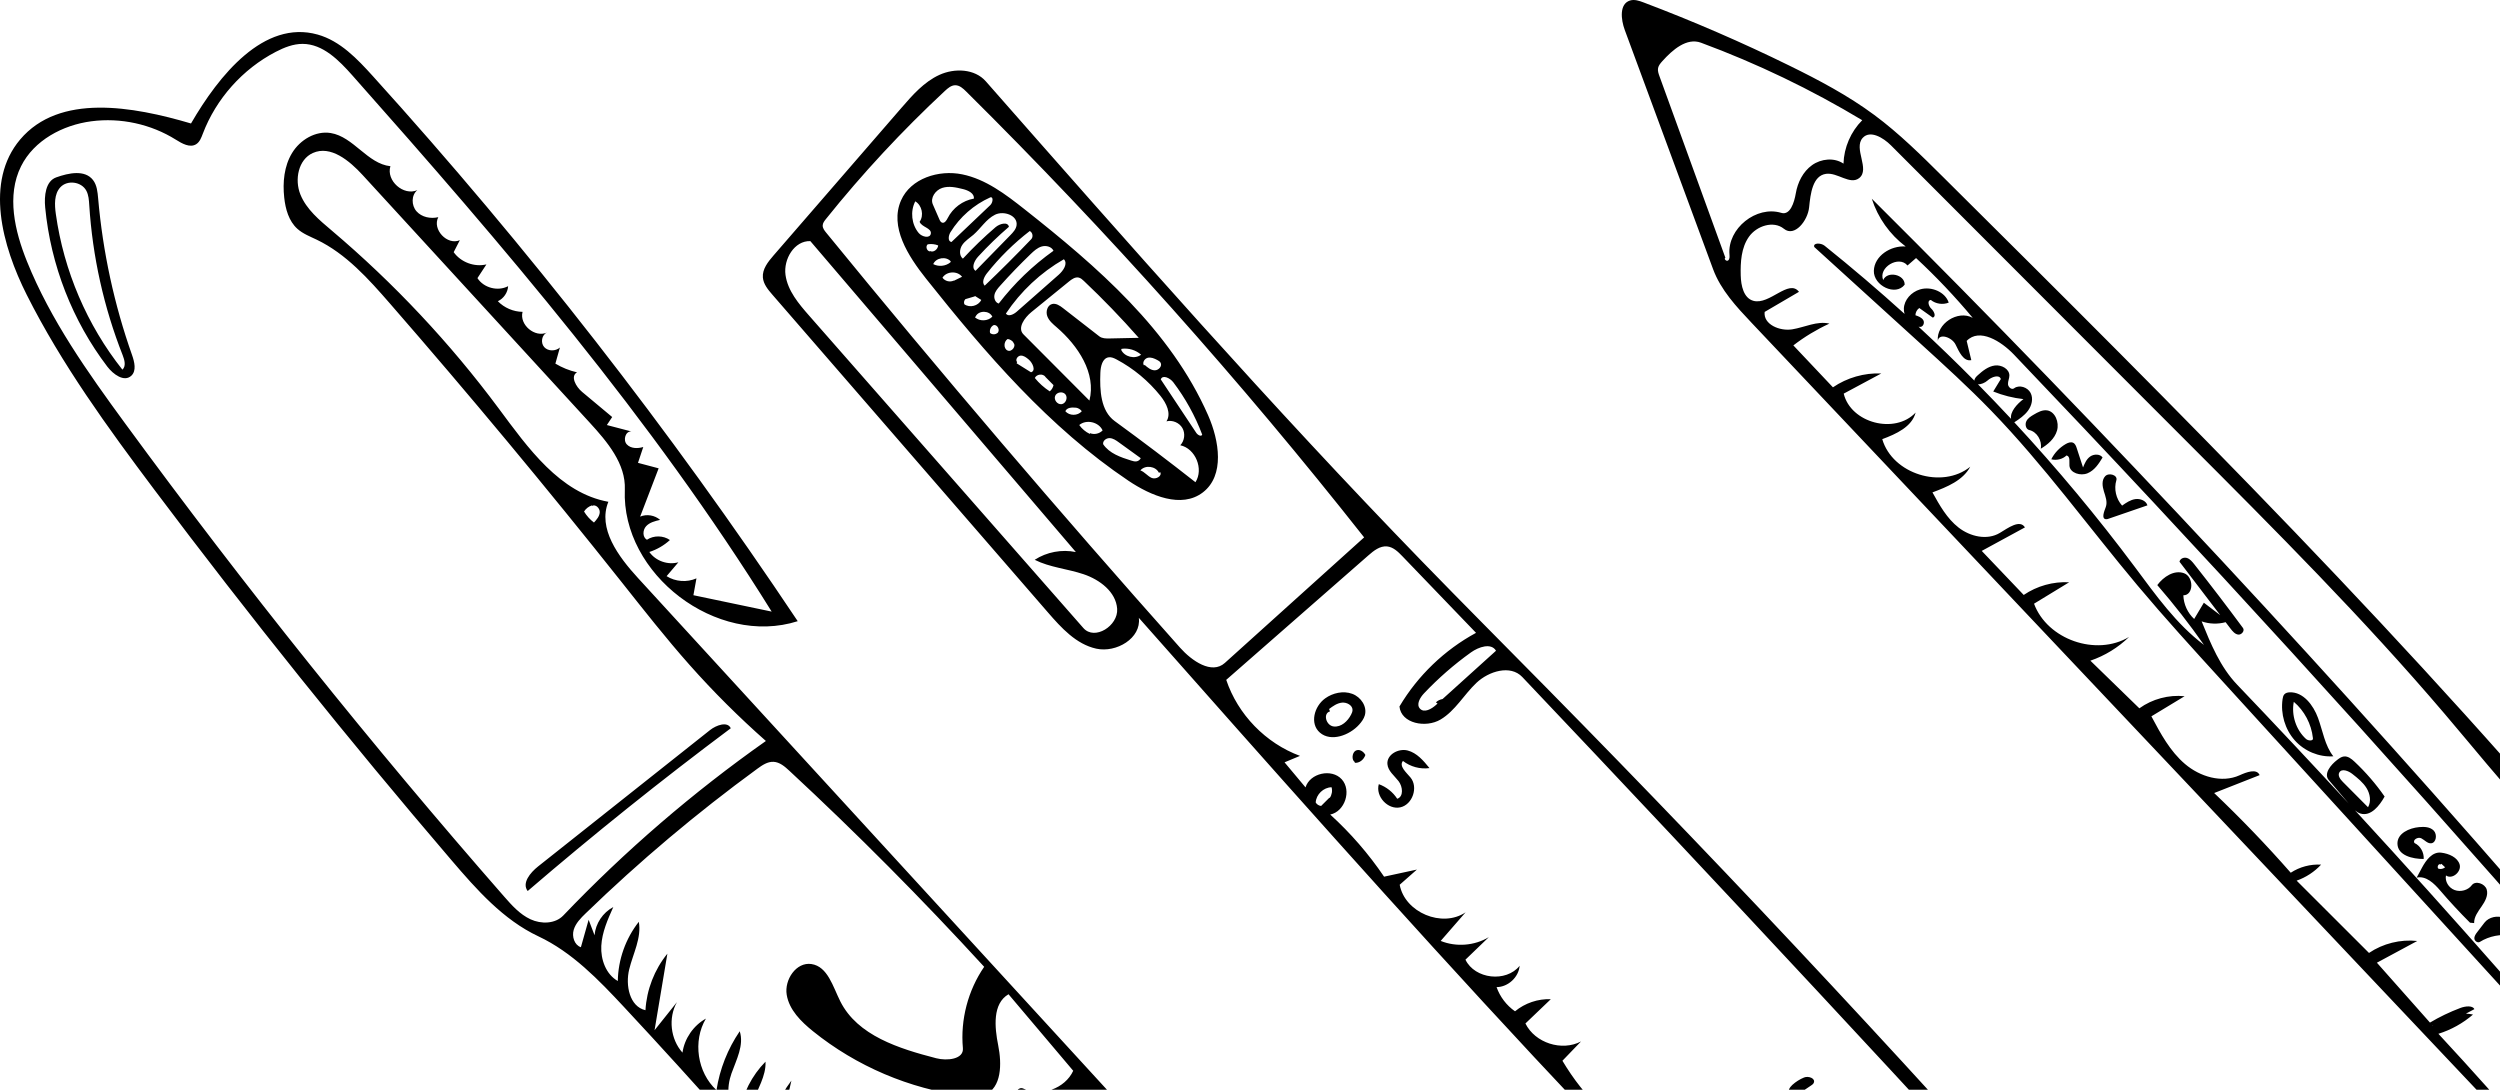 <svg xmlns="http://www.w3.org/2000/svg" width="390" height="170" viewBox="0 0 390 170">
  <path d="M296.259,112.754 C296.166,112.702 296.079,112.642 296,112.575 C296.262,112.3 296.637,112.123 297.044,112.045 C299.822,109.535 302.6,107.026 305.378,104.516 C304.628,103.243 302.671,103.916 301.469,104.776 C298.83,106.665 296.373,108.808 294.144,111.165 C293.515,111.83 292.894,112.9 293.526,113.562 C294.181,114.248 295.31,113.612 296.013,112.977 C296.095,112.902 296.177,112.828 296.259,112.754 Z M451.075,162.523 C452.553,161.64 454.15,160.872 455.832,160.237 C456.577,159.956 457.747,159.823 458,160.429 C457.57,160.67 457.132,160.902 456.687,161.127 C457.057,161.144 457.426,161.191 457.789,161.27 C456.221,162.626 454.37,163.655 452.389,164.272 C457.685,169.987 462.875,175.8 467.956,181.705 C467.65,182.316 466.723,181.865 466.253,181.368 C425.925,138.706 385.598,96.044 345.27,53.381 C342.885,50.859 340.441,48.242 339.24,44.989 C334.648,32.554 330.057,20.12 325.466,7.685 C324.859,6.043 324.596,3.622 326.267,3.085 C326.962,2.862 327.711,3.12 328.393,3.378 C336.131,6.305 343.729,9.598 351.154,13.242 C355.745,15.496 360.292,17.897 364.399,20.941 C368.285,23.821 371.73,27.242 375.16,30.649 C411.985,67.231 448.875,103.884 482,143.827 C470.741,135.925 462.256,124.804 453.347,114.337 C440.71,99.489 426.911,85.672 413.13,71.873 C397.751,56.476 382.373,41.078 366.994,25.68 C365.784,24.469 363.732,23.245 362.581,24.511 C361.089,26.152 363.777,29.407 362.034,30.78 C360.617,31.895 358.658,29.876 356.869,30.118 C354.763,30.402 354.436,33.228 354.223,35.337 C354.011,37.445 351.94,40.037 350.296,38.694 C348.673,37.369 346.037,38.226 344.832,39.939 C343.628,41.651 343.5,43.88 343.553,45.971 C343.594,47.554 343.997,49.505 345.529,49.928 C348.047,50.624 351.054,46.454 352.641,48.524 C350.856,49.57 349.071,50.615 347.285,51.661 C347.055,53.615 349.645,54.695 351.593,54.376 C353.542,54.057 355.467,53.032 357.389,53.483 C355.393,54.399 353.501,55.542 351.764,56.882 C353.822,59.062 355.881,61.242 357.939,63.422 C360.136,61.919 362.826,61.148 365.488,61.257 C363.532,62.307 361.575,63.356 359.619,64.406 C360.727,68.99 367.604,70.801 370.838,67.361 C370.254,69.593 367.801,70.701 365.632,71.508 C367.209,76.936 374.951,79.364 379.361,75.812 C378.215,77.953 375.743,78.964 373.463,79.813 C374.573,81.821 375.729,83.886 377.539,85.3 C379.349,86.715 382,87.321 383.969,86.137 C385.265,85.358 387.103,83.986 387.892,85.273 C385.645,86.496 383.398,87.719 381.151,88.942 C383.334,91.233 385.517,93.523 387.7,95.814 C389.763,94.408 392.296,93.701 394.791,93.834 C392.964,94.949 391.136,96.063 389.309,97.178 C391.377,102.773 399.019,105.443 404.138,102.359 C402.434,104.021 400.354,105.298 398.098,106.066 C400.645,108.543 403.192,111.021 405.74,113.498 C407.757,112.041 410.32,111.356 412.798,111.61 C411.071,112.656 409.344,113.701 407.617,114.747 C409.049,117.441 410.534,120.203 412.86,122.183 C415.186,124.162 418.582,125.203 421.368,123.946 C422.441,123.461 424.039,122.839 424.504,123.919 C422.139,124.85 419.774,125.781 417.409,126.712 C421.576,130.675 425.564,134.826 429.356,139.147 C430.744,138.235 432.431,137.785 434.09,137.883 C433.047,139.009 431.724,139.875 430.274,140.382 C434.037,144.141 437.8,147.9 441.563,151.659 C443.748,150.182 446.467,149.508 449.091,149.793 C446.992,150.923 444.894,152.053 442.795,153.183 C445.555,156.296 448.315,159.41 451.075,162.523 Z M451.469,162.967 C451.486,162.987 451.504,163.007 451.522,163.027 C451.537,163.012 451.552,162.998 451.567,162.984 C451.534,162.979 451.501,162.974 451.469,162.967 Z M469.797,157.072 C470.431,156.509 471.189,156.122 472,156 C471.279,158.124 469.827,159.939 468,161 C468.002,160.661 468.039,160.325 468.107,159.997 C467.863,159.971 467.643,159.803 467.446,159.641 C466.849,159.147 466.248,158.613 465.798,157.982 C465.792,157.983 465.786,157.985 465.78,157.986 C465.362,158.085 464.85,157.632 465.047,157.232 C465.117,157.091 465.168,156.942 465.2,156.788 C465.092,156.41 465.063,155.999 465.112,155.603 C464.986,155.255 464.773,154.944 464.486,154.724 C463.821,154.216 462.833,154.257 462.193,154.79 C464.244,157.126 466.288,159.469 468.323,161.818 C468.88,162.46 469.366,163.598 468.616,164 C451.95,145.726 435.284,127.452 418.619,109.178 C414.162,104.291 409.704,99.403 405.455,94.337 C397.824,85.24 390.86,75.565 382.593,67.037 C379.033,63.364 375.244,59.918 371.459,56.476 C365.983,51.497 360.508,46.517 355.033,41.538 C354.778,40.851 356.058,40.868 356.63,41.327 C360.896,44.75 365.059,48.299 369.113,51.969 C369.03,51.696 368.99,51.412 369.002,51.128 C369.057,49.77 370.162,48.55 371.536,48.145 C373.294,47.626 375.462,48.545 376,50.207 C375.091,50.577 373.966,50.412 373.219,49.799 C372.609,49.824 372.84,50.745 373.276,51.147 C373.712,51.549 374.092,52.381 373.507,52.546 C372.807,52.047 372.107,51.548 371.407,51.05 C371.038,51.313 370.81,51.742 370.808,52.178 C371.284,52.342 371.8,52.537 372.04,52.957 C372.28,53.377 371.991,54.052 371.488,53.997 C371.424,53.99 371.361,53.98 371.298,53.969 C374.26,56.708 377.162,59.513 380,62.379 C380.004,62.058 380.275,61.771 380.529,61.541 C381.294,60.849 382.153,60.155 383.196,60.018 C384.239,59.88 385.461,60.562 385.464,61.57 C385.465,62.03 385.222,62.47 385.246,62.93 C385.27,63.39 385.821,63.865 386.196,63.577 C386.999,62.964 388.322,63.414 388.774,64.297 C389.226,65.179 388.955,66.276 388.36,67.078 C387.808,67.822 387.021,68.365 386.231,68.88 C392.899,76.068 399.183,83.609 405.044,91.464 C408.292,95.817 411.48,100.338 415.824,103.609 C413.56,100.374 411.126,97.256 408.536,94.273 C409.512,92.965 411.178,91.861 412.713,92.424 C414.248,92.987 414.239,95.871 412.603,95.868 C412.645,97.256 413.267,98.617 414.29,99.56 C414.794,98.715 415.297,97.869 415.801,97.024 C416.653,97.67 417.505,98.315 418.356,98.961 L412,90.629 C412.1,90.118 412.717,89.891 413.183,90.05 C413.65,90.209 413.991,90.626 414.307,91.025 C416.891,94.293 419.424,97.606 421.904,100.964 C422.224,101.396 421.683,102.055 421.17,101.996 C420.657,101.938 420.277,101.478 419.951,101.052 L419.196,100.061 C417.974,100.395 416.65,100.352 415.455,99.932 C416.878,103.446 418.359,107.051 420.981,109.796 C426.838,115.926 432.64,122.107 438.388,128.338 C437.355,127.123 436.323,125.909 435.291,124.695 C434.458,123.715 435.577,122.322 436.605,121.541 C436.917,121.304 437.249,121.058 437.64,121.009 C438.272,120.93 438.834,121.38 439.295,121.812 C441.052,123.46 442.632,125.289 444,127.26 C443.197,128.713 441.838,130.407 440.233,129.912 C439.913,129.814 439.635,129.635 439.383,129.418 C447.021,137.715 454.561,146.101 462.002,154.573 C461.959,153.513 462.523,152.523 463.196,151.643 C463.218,151.593 463.242,151.544 463.267,151.497 C463.705,150.694 464.328,149.701 463.848,148.951 C462.131,148.671 460.301,149.031 458.86,149.935 C458.521,150.147 458.036,149.804 458.003,149.428 C457.97,149.051 458.217,148.707 458.454,148.399 C458.829,147.91 459.203,147.422 459.578,146.933 C460.248,146.059 461.647,145.742 462.682,146.228 C463.452,146.59 463.949,147.365 463.996,148.154 C464.112,148.061 464.255,148 464.399,148 C464.831,147.999 465.194,148.318 465.514,148.619 C467.568,150.55 469.622,152.481 471.675,154.413 C471.799,154.529 471.928,154.653 471.978,154.818 C472.149,155.382 471.279,155.712 470.787,155.413 C470.295,155.114 470.008,154.533 469.512,154.241 C469.247,154.085 468.937,154.046 468.639,154.099 C468.406,154.464 468.173,154.829 467.94,155.193 C468.421,155.271 468.893,155.398 469.274,155.702 C469.67,156.018 469.909,156.593 469.797,157.072 Z M469.508,157.35 C468.841,156.857 468.174,156.364 467.507,155.872 C467.303,156.191 467.099,156.51 466.895,156.829 C466.96,156.987 467.051,157.133 467.162,157.251 C467.593,157.709 468.209,157.963 468.58,158.475 C468.599,158.501 468.617,158.528 468.633,158.556 C468.87,158.112 469.167,157.704 469.508,157.35 Z M465.841,151.076 C465.814,151.115 465.78,151.15 465.739,151.182 C464.855,151.853 465.107,153.376 465.897,154.054 C466.026,153.95 466.17,153.865 466.329,153.802 C467.047,153.518 467.743,152.834 467.62,152.047 C467.497,151.262 466.605,150.91 465.841,151.076 Z M380.564,62.95 C382.31,64.724 384.032,66.521 385.729,68.34 C385.534,67.269 386.634,66.027 387.657,65.261 C386.038,65.082 384.446,64.682 382.945,64.076 C383.34,63.427 383.734,62.779 384.129,62.131 C383.891,61.356 382.665,61.804 382.056,62.361 C381.674,62.71 381.03,62.987 380.564,62.95 Z M315.737,168.478 C319.03,173.981 324.483,180.335 330.519,178.159 C329.269,179.209 328.019,180.259 326.768,181.31 C328.565,183.237 330.363,185.165 332.16,187.092 C333.927,186.125 335.694,185.157 337.461,184.19 C336.856,186.107 335.334,187.711 333.45,188.417 C335.858,190.83 338.265,193.243 340.673,195.657 C342.292,194.101 344.607,193.298 346.843,193.518 C345.09,194.661 343.337,195.804 341.584,196.948 C343.374,198.606 345.163,200.264 346.952,201.923 C348.453,200.289 350.867,199.553 353.026,200.071 C351.131,200.856 349.492,202.245 348.408,203.984 C356.243,212.251 364.656,219.971 373.565,227.07 C373.508,224.979 375.535,223.079 377.62,223.269 C376.484,224.576 375.348,225.884 374.212,227.191 C376.133,228.329 377.061,230.899 376.31,233 C331.099,191.453 290.333,145.371 249.658,99.383 C250.066,102.56 246.142,104.883 243.011,104.19 C239.88,103.497 237.559,100.94 235.46,98.518 C221.136,82.001 206.812,65.484 192.488,48.966 C191.807,48.181 191.092,47.32 191.008,46.284 C190.903,44.985 191.81,43.846 192.665,42.86 C199.33,35.168 205.996,27.475 212.662,19.782 C214.373,17.808 216.159,15.775 218.535,14.686 C220.911,13.596 224.056,13.719 225.781,15.681 C248.038,41.003 270.307,66.336 293.79,90.528 C300.192,97.123 306.682,103.631 313.133,110.177 C343.376,140.867 372.757,172.403 401.232,204.736 C401.941,205.542 402.449,207.128 401.407,207.389 C371.071,174.176 340.424,141.247 309.471,108.607 C307.63,106.667 304.26,107.693 302.316,109.531 C300.373,111.369 299.029,113.875 296.73,115.244 C294.432,116.614 290.577,115.872 290.316,113.211 C293.167,108.403 297.342,104.387 302.261,101.724 C298.431,97.74 294.601,93.756 290.77,89.772 C290.1,89.074 289.344,88.334 288.381,88.241 C287.272,88.134 286.297,88.914 285.46,89.648 C278.071,96.118 270.682,102.588 263.292,109.059 C265.099,114.458 269.453,118.945 274.798,120.917 C273.995,121.252 273.192,121.588 272.389,121.924 C273.48,123.227 274.57,124.53 275.661,125.833 C276.348,123.599 279.74,122.842 281.312,124.572 C282.885,126.302 281.805,129.602 279.513,130.07 C282.686,132.952 285.513,136.213 287.916,139.761 C289.624,139.391 291.332,139.021 293.04,138.651 C292.144,139.441 291.248,140.231 290.352,141.021 C291.148,145.347 296.987,147.791 300.632,145.322 C299.337,146.81 298.043,148.297 296.748,149.784 C299.162,150.764 302.033,150.537 304.261,149.189 C303.044,150.363 301.826,151.537 300.609,152.71 C302.084,155.745 306.945,156.296 309.063,153.668 C308.913,155.453 307.258,156.981 305.465,156.99 C305.998,158.507 307.021,159.848 308.343,160.763 C309.893,159.483 311.921,158.796 313.929,158.871 C312.608,160.135 311.287,161.399 309.965,162.662 C311.464,165.699 315.646,167.05 318.64,165.464 C317.672,166.469 316.705,167.474 315.737,168.478 Z M256.09,104.039 C257.919,106.094 261.03,108.262 263.073,106.42 C270.317,99.89 277.561,93.361 284.805,86.831 C265.553,62.409 244.806,39.164 222.718,17.269 C222.241,16.797 221.689,16.293 221.017,16.298 C220.39,16.303 219.867,16.754 219.408,17.181 C212.738,23.387 206.523,30.08 200.828,37.189 C200.595,37.479 200.353,37.798 200.34,38.169 C200.325,38.589 200.605,38.955 200.87,39.28 C218.81,61.258 237.222,82.851 256.09,104.039 Z M239.837,89.123 C226.03,72.953 212.222,56.783 198.414,40.613 C195.924,40.522 194.196,43.432 194.54,45.898 C194.883,48.364 196.598,50.387 198.241,52.259 C212.497,68.498 226.752,84.736 241.007,100.974 C242.76,102.972 246.461,100.627 246.277,97.977 C246.092,95.327 243.567,93.433 241.048,92.581 C238.529,91.729 235.786,91.526 233.412,90.33 C235.285,89.109 237.649,88.665 239.837,89.123 Z M279.444,127.473 C279.776,126.997 279.881,126.37 279.725,125.811 C278.466,125.832 277.321,126.931 277.249,128.186 C277.421,128.489 277.748,128.698 278.096,128.728 C278.525,128.3 278.954,127.872 279.383,127.444 L279.444,127.473 Z M349.881,36.207 C351.267,36.628 351.9,34.59 352.144,33.165 C352.436,31.453 353.266,29.773 354.683,28.761 C356.1,27.75 358.148,27.545 359.585,28.528 C359.66,26.012 360.728,23.538 362.509,21.753 C354.525,16.951 346.089,12.897 337.349,9.661 C335.122,8.837 332.906,10.778 331.323,12.543 C331.039,12.86 330.743,13.199 330.66,13.616 C330.576,14.04 330.726,14.472 330.873,14.879 C334.303,24.324 337.732,33.769 341.161,43.213 C340.86,43.356 341.316,43.831 341.583,43.631 C341.849,43.431 341.822,43.035 341.795,42.704 C341.461,38.653 345.981,35.021 349.881,36.207 Z M252.577,246.483 C250.93,249.837 252.439,254.375 255.768,256.082 C255.284,253.858 256.425,251.381 258.432,250.299 C256.218,254.421 257.381,260.047 261.048,262.958 C260.803,258.796 262.022,254.562 264.444,251.164 C262.109,256.794 262.685,263.539 265.941,268.693 C266.943,265.946 267.945,263.198 268.946,260.451 C267.229,265.436 268.824,271.387 272.807,274.851 C272.613,270.836 274.806,266.796 278.282,264.766 C274.312,270.404 275.604,279.06 281.05,283.299 C289.882,290.174 297.524,298.568 303.537,308 C254.785,262.619 214.776,208.814 169.359,160.109 C165.393,155.856 161.255,151.546 155.989,149.068 C150.503,146.488 146.362,141.787 142.424,137.184 C126.361,118.409 110.896,99.125 96.06,79.37 C88.782,69.678 81.621,59.817 76.173,48.994 C72.312,41.325 69.602,31.322 75.146,24.761 C81.255,17.533 92.711,19.579 101.797,22.263 C106.155,14.74 113.167,6.041 121.551,8.391 C125.075,9.379 127.739,12.192 130.192,14.904 C154.32,41.57 176.484,70.005 196.445,99.905 C183.819,103.93 168.922,92.592 169.473,79.377 C169.641,75.351 166.739,71.925 164.013,68.952 C152.199,56.071 140.386,43.19 128.572,30.308 C126.52,28.071 123.578,25.622 120.806,26.865 C118.524,27.888 117.924,31.04 118.866,33.353 C119.808,35.666 121.826,37.336 123.734,38.95 C133.445,47.169 142.207,56.503 149.79,66.709 C154.374,72.878 159.333,79.908 166.905,81.28 C165.208,85.439 168.47,89.835 171.507,93.15 C224.672,151.16 277.836,209.171 331,267.181 C314.655,258.375 307.525,236.45 289.913,230.56 C290.212,229.342 290.512,228.123 290.812,226.905 C275.01,209.775 259.209,192.645 243.407,175.516 C246.771,182.621 241.527,192.266 233.724,193.326 C238.007,192.389 242.408,191.447 246.741,192.117 C251.073,192.788 255.384,195.444 256.71,199.613 C252.526,199.762 247.739,201.569 246.661,205.606 C245.582,209.642 251.817,213.795 254.045,210.258 C256.099,206.997 260.664,205.592 264.202,207.131 C267.74,208.67 269.815,212.964 268.819,216.685 C266.03,215.803 263.691,213.605 262.643,210.88 C257.563,211.589 255.724,219.632 259.993,222.47 C264.546,220.637 269.303,219.308 274.147,218.515 C275.81,218.243 277.934,218.256 278.677,219.764 C279.182,220.789 278.753,222.015 278.241,223.036 C276.034,227.435 272.263,231.032 267.76,233.034 C274.345,235.028 281.783,234.005 287.582,230.307 C288.813,231.825 287.369,234.151 285.599,234.983 C283.829,235.816 281.729,235.925 280.132,237.053 C277.05,239.23 277.491,244.257 280.028,247.049 C282.564,249.84 286.407,250.97 290.046,251.977 C291.618,248.793 293.564,245.598 296.625,243.789 C299.685,241.98 304.121,242.053 306.354,244.816 C308.586,247.579 306.739,252.79 303.183,252.695 C297.531,252.544 293.368,260.017 296.48,264.727 C294.206,260.041 290.595,256.011 286.181,253.234 C283.031,251.252 279.403,249.827 276.993,246.993 C274.582,244.16 274.118,239.16 277.262,237.167 C273.147,240.343 268.065,235.057 263.666,232.286 C258.345,228.934 250.818,229.584 246.154,233.799 C243.944,237.408 244.041,242.294 246.394,245.812 C247.39,243.893 248.386,241.973 249.382,240.054 C249.274,243.161 249.165,246.269 249.057,249.376 C250.23,248.412 251.404,247.448 252.577,246.483 Z M167.502,68.057 C167.225,68.474 166.948,68.89 166.67,69.307 C167.947,69.641 169.224,69.975 170.5,70.31 C169.586,70.22 169.156,71.635 169.774,72.314 C170.391,72.992 171.47,72.997 172.35,72.732 C172.075,73.556 171.8,74.381 171.526,75.205 C172.6,75.49 173.674,75.775 174.748,76.06 C173.786,78.571 172.824,81.082 171.862,83.593 C172.884,83.159 174.149,83.367 174.979,84.104 C174.185,84.284 173.34,84.493 172.791,85.093 C172.243,85.692 172.207,86.818 172.926,87.199 C173.981,86.497 175.469,86.515 176.506,87.245 C175.586,88.086 174.483,88.727 173.295,89.109 C174.276,90.507 176.183,91.183 177.828,90.716 C177.215,91.438 176.603,92.159 175.99,92.881 C177.357,93.752 179.166,93.885 180.647,93.224 C180.489,94.1 180.33,94.977 180.172,95.853 C184.242,96.705 188.311,97.557 192.381,98.409 C173.681,68.32 150.497,41.285 126.979,14.775 C124.878,12.407 122.376,9.854 119.207,9.846 C117.741,9.843 116.332,10.407 115.03,11.082 C109.847,13.769 105.71,18.409 103.639,23.859 C103.405,24.476 103.159,25.151 102.597,25.5 C101.623,26.104 100.398,25.394 99.426,24.786 C95.544,22.355 90.802,21.322 86.257,21.919 C81.774,22.507 77.302,24.891 75.287,28.931 C73.005,33.507 74.292,39.028 76.202,43.771 C79.889,52.923 85.668,61.063 91.5,69.028 C110.132,94.47 129.867,119.107 150.633,142.848 C151.839,144.226 153.098,145.64 154.761,146.411 C156.424,147.183 158.612,147.139 159.877,145.814 C169.493,135.746 180.093,126.615 191.479,118.594 C187.273,114.888 183.295,110.924 179.577,106.732 C175.87,102.554 172.425,98.154 168.953,93.78 C157.244,79.032 145.198,64.55 132.83,50.348 C129.489,46.512 125.995,42.596 121.407,40.39 C120.363,39.889 119.251,39.468 118.391,38.694 C117.05,37.488 116.533,35.617 116.339,33.827 C116.081,31.442 116.317,28.917 117.564,26.867 C118.81,24.816 121.226,23.365 123.598,23.754 C127.152,24.338 129.323,28.548 132.904,28.929 C132.202,31.176 134.954,33.618 137.108,32.659 C136.146,33.43 136.16,35.036 136.974,35.961 C137.788,36.887 139.174,37.162 140.375,36.88 C139.382,38.776 141.771,41.328 143.734,40.468 C143.414,41.092 143.094,41.716 142.774,42.339 C143.892,43.909 146.006,44.698 147.881,44.246 C147.414,44.959 146.948,45.673 146.481,46.386 C147.455,47.912 149.665,48.492 151.266,47.643 C151.209,48.635 150.57,49.573 149.665,49.99 C150.663,51.021 152.083,51.632 153.519,51.649 C152.984,53.66 155.449,55.735 157.345,54.87 C156.508,55.217 156.293,56.473 156.898,57.147 C157.502,57.821 158.669,57.814 159.345,57.212 C159.11,58.05 158.875,58.887 158.64,59.725 C159.684,60.353 160.829,60.813 162.017,61.085 C160.93,61.693 161.847,63.335 162.803,64.133 C164.37,65.441 165.936,66.749 167.502,68.057 Z M191.418,168.621 C191.53,170.885 190.123,172.907 189.421,175.063 C188.719,177.218 189.192,180.235 191.398,180.776 C192.027,177.453 193.428,174.278 195.46,171.572 C194.716,174.818 193.973,178.065 193.229,181.311 C192.926,182.634 193.522,184.756 194.747,184.164 C194.551,182.163 195.874,180.114 197.781,179.464 C195.456,182.371 195.758,187.03 198.438,189.615 C198.568,186.31 200.038,183.076 202.444,180.801 C200.886,184.632 200.191,188.809 200.426,192.936 C201.599,190.813 202.772,188.691 203.945,186.568 C204.284,188.585 203.313,190.569 203.029,192.595 C202.746,194.621 203.691,197.219 205.738,197.317 C206.038,194.128 207.557,191.068 209.917,188.898 C210.179,191.187 208.636,193.233 207.725,195.351 C206.815,197.47 206.932,200.584 209.115,201.336 C208.64,199.121 210.302,196.682 212.541,196.308 C209.401,200.106 210.946,206.732 215.444,208.756 C214.65,206.037 216.209,202.842 218.843,201.787 C217.864,203.665 216.868,205.599 216.636,207.703 C216.405,209.808 217.107,212.153 218.895,213.294 C218.416,211.003 219.905,208.47 222.144,207.771 C219.868,210.563 220.015,215.027 222.469,217.664 C223.3,213.465 224.982,209.436 227.383,205.888 C226.544,209.505 225.705,213.122 224.866,216.738 C224.425,218.638 224.858,221.569 226.789,221.264 C226.669,218.494 227.25,214.821 230.002,214.439 C228.111,217.85 228.104,222.227 229.985,225.643 C230.718,223.263 231.779,220.982 233.129,218.887 C234.347,219.55 233.573,221.359 232.997,222.618 C231.431,226.041 232.981,230.557 236.321,232.303 C236.482,229.305 238.024,226.41 240.422,224.598 C239.338,227.334 238.236,230.158 238.269,233.1 C238.301,236.043 239.745,239.171 242.465,240.31 C242.872,237.739 242.901,235.082 243.766,232.627 C245.416,227.947 250.29,224.603 255.26,224.742 C254.504,221.951 253.748,219.16 252.992,216.369 C252.662,215.148 251.877,213.624 250.635,213.879 C248.107,214.398 245.323,213.366 243.748,211.326 C242.173,209.285 241.883,206.336 243.031,204.029 C240.528,203.915 238.155,202.284 237.157,199.991 C236.308,198.038 235.68,195.135 233.553,195.303 C231.576,195.459 230.17,193.08 230.565,191.141 C230.959,189.202 232.513,187.731 234.046,186.477 C235.58,185.223 237.242,183.965 238.019,182.144 C238.327,181.421 238.447,180.5 237.918,179.919 C237.107,179.028 235.642,179.656 234.639,180.325 C232.268,181.905 229.898,183.486 227.527,185.067 C226.006,186.081 223.419,186.795 222.802,185.077 C222.379,183.9 223.473,182.769 224.454,181.991 C227.002,179.972 229.55,177.952 232.098,175.933 C231.378,175.536 230.595,175.066 230.357,174.28 C230.119,173.494 230.906,172.462 231.646,172.821 C234.406,174.158 238.143,172.822 239.423,170.041 C236.058,166.061 232.693,162.081 229.329,158.101 C226.811,159.567 227.15,163.23 227.721,166.082 C228.291,168.934 228.291,172.714 225.588,173.804 C224.629,174.191 223.55,174.1 222.523,173.969 C213.892,172.867 205.588,169.328 198.822,163.869 C196.961,162.367 195.112,160.542 194.726,158.184 C194.339,155.827 196.218,153.035 198.585,153.391 C201.131,153.774 201.936,156.923 203.09,159.219 C205.776,164.563 212.251,166.586 218.051,168.086 C219.747,168.525 222.368,168.252 222.211,166.511 C221.81,162.069 223.006,157.501 225.532,153.822 C215.82,143.224 205.679,133.019 195.14,123.24 C194.432,122.583 193.637,121.89 192.672,121.844 C191.739,121.799 190.903,122.37 190.149,122.92 C180.716,129.808 171.762,137.35 163.374,145.473 C162.598,146.224 161.798,147.028 161.496,148.063 C161.195,149.099 161.596,150.421 162.619,150.768 C163.021,149.341 163.424,147.913 163.826,146.486 C164.134,147.29 164.442,148.095 164.75,148.9 C164.904,147.07 166.045,145.352 167.675,144.5 C166.802,146.439 165.915,148.435 165.802,150.558 C165.69,152.681 166.525,154.992 168.379,156.039 C168.425,152.714 169.595,149.414 171.655,146.8 C172.101,149.31 170.759,151.747 170.153,154.224 C169.547,156.701 170.202,160.023 172.692,160.595 C172.873,157.395 174.088,154.262 176.112,151.773 C175.445,155.754 174.777,159.735 174.11,163.716 C175.274,162.256 176.438,160.796 177.602,159.336 C176.221,161.794 176.585,165.11 178.467,167.21 C178.781,165.007 180.175,162.983 182.123,161.9 C180.043,165.399 180.769,170.31 183.773,173.062 C184.276,169.781 185.526,166.617 187.4,163.875 C188.096,166.051 186.877,168.31 186.109,170.461 C185.341,172.613 185.312,175.564 187.359,176.585 C187.854,173.6 189.292,170.778 191.418,168.621 Z M275.302,222.943 C273.463,222.613 271.632,223.422 269.94,224.212 C267.756,225.23 265.573,226.248 263.39,227.267 C263.007,227.445 262.553,227.846 262.791,228.194 C262.87,228.31 263.007,228.37 263.137,228.422 C267.752,230.236 273.612,227.597 275.302,222.943 Z M239.872,199.835 C240.028,200.607 240.646,201.229 241.361,201.563 C243.39,202.509 245.734,201.373 247.678,200.263 C248.828,199.606 249.978,198.95 251.128,198.293 C249.08,197.411 246.885,196.872 244.661,196.706 C243.554,196.623 242.392,196.643 241.402,197.144 C240.411,197.645 239.652,198.749 239.872,199.835 Z M298.05,252.587 C301.22,251.356 304.645,249.908 306.253,246.917 C304.381,245.693 301.879,246.873 300.145,248.285 C298.646,249.506 297.297,250.91 296.137,252.455 C296.528,253.026 297.404,252.838 298.05,252.587 Z M164.349,81.841 C163.839,81.998 163.39,82.346 163.111,82.8 C163.512,83.462 164.04,84.048 164.658,84.517 C165.082,84.055 165.531,83.538 165.56,82.912 C165.589,82.285 164.926,81.627 164.366,81.911 L164.349,81.841 Z M292.144,229.628 C291.788,229.816 291.934,230.478 292.336,230.5 C292.596,230.343 292.868,230.101 292.838,229.799 C292.808,229.497 292.257,229.393 292.235,229.696 L292.144,229.628 Z M369.57,44.416 C368.221,42.78 364.958,44.736 365.777,46.691 C366.4,45.211 369.17,45.806 369.127,47.41 C367.715,49.258 364.248,47.559 364.32,45.238 C364.392,42.916 366.962,41.276 369.285,41.452 C366.81,39.59 364.936,36.947 364,34 C401.108,70.93 436.797,109.277 470.961,148.928 C471.721,149.81 472.473,151.201 471.625,152 C443.864,120.12 415.367,88.877 386.162,58.304 C384.179,56.228 380.779,54.102 378.802,56.184 C379.042,57.183 379.283,58.181 379.523,59.179 C378.292,59.443 377.617,57.864 377.061,56.737 C376.505,55.611 374.484,54.915 374.3,56.157 C374.047,53.513 377.408,51.307 379.745,52.584 C377.001,49.292 374.047,46.174 370.905,43.257 C370.46,43.643 370.015,44.029 369.57,44.416 Z M449,139.908 C449.277,139.391 449.554,138.874 449.831,138.357 C450.454,137.197 451.435,135.846 452.821,136.014 C454.05,136.164 455.379,136.752 455.705,137.86 C456.031,138.968 454.547,140.274 453.569,139.569 C453.388,140.489 453.979,141.489 454.912,141.844 C455.846,142.199 457.024,141.871 457.592,141.098 C458.168,140.315 459.659,140.85 459.928,141.764 C460.196,142.678 459.674,143.62 459.119,144.417 C458.565,145.213 457.935,146.053 457.965,147 C457.75,146.98 457.536,146.96 457.322,146.941 C455.698,145.32 454.141,143.641 452.657,141.908 C451.724,140.819 450.458,139.58 449,139.908 Z M452.751,137.859 C452.427,137.637 452.103,138.261 452.392,138.521 C452.75,138.626 453.166,138.537 453.438,138.297 C453.243,138.115 453.047,137.934 452.852,137.753 L452.751,137.859 Z M457.776,143.179 L457.701,143.192 C458.058,143.582 456.915,143.852 456.898,143.341 C456.907,142.958 457.609,142.828 457.776,143.179 Z M428.081,112.062 C428.121,111.792 428.182,111.508 428.364,111.309 C428.569,111.085 428.887,111.016 429.186,111.003 C431.282,110.913 432.871,112.977 433.614,115.006 C434.356,117.034 434.675,119.303 436,120.985 C433.767,121.134 431.488,120.188 429.975,118.483 C428.462,116.779 427.746,114.35 428.081,112.062 Z M431.728,118.269 C432.098,118.605 432.945,118.62 432.813,118.129 C432.574,115.944 431.48,113.872 429.832,112.483 C429.431,114.575 430.18,116.861 431.728,118.269 Z M436.931,123.511 C436.656,124.003 437.085,124.578 437.485,124.979 C438.794,126.296 440.104,127.612 441.413,128.929 C441.935,128.02 441.736,126.844 441.187,125.951 C440.638,125.057 439.792,124.385 438.963,123.732 C438.353,123.251 437.307,122.837 436.931,123.511 Z M290.862,121.708 C290.198,122.505 291.364,123.482 292.029,124.279 C293.294,125.794 292.354,128.54 290.431,128.949 C288.508,129.358 286.546,127.229 287.093,125.329 C288.263,125.748 289.289,126.561 289.967,127.608 C290.993,127.28 290.838,125.709 290.174,124.856 C289.511,124.002 288.517,123.27 288.434,122.189 C288.32,120.704 290.166,119.706 291.598,120.078 C293.031,120.45 294.064,121.669 295,122.823 C293.547,123.023 292.021,122.611 290.862,121.708 Z M278.728,111.945 C279.912,111.092 281.552,110.722 282.941,111.233 C284.331,111.743 285.306,113.245 284.912,114.598 C284.754,115.139 284.407,115.614 284.022,116.043 C282.515,117.722 279.622,118.776 277.902,117.288 C276.297,115.899 276.996,113.193 278.728,111.945 Z M279.48,113.975 C278.332,114.294 278.866,116.194 280.054,116.331 C281.242,116.468 282.253,115.491 282.772,114.477 C282.89,114.247 282.996,114.003 282.995,113.748 C282.993,113.025 282.111,112.533 281.347,112.611 C280.583,112.69 279.936,113.156 279.335,113.607 L279.48,113.975 Z M313.364,272.95 C313.563,271.96 314.182,270.691 315,271.068 C314.518,274.727 313.949,278.371 313.292,281.994 C312.716,282.067 312.205,281.475 312.062,280.827 C311.919,280.18 312.05,279.499 312.181,278.848 C312.575,276.882 312.97,274.916 313.364,272.95 Z M394.377,74.049 C393.781,74.627 392.831,74.867 392,74.651 C392.48,73.676 393.275,72.837 394.256,72.269 C394.601,72.069 395.039,71.9 395.404,72.069 C395.726,72.218 395.86,72.572 395.964,72.891 C396.294,73.903 396.624,74.914 396.954,75.925 C397.209,75.293 397.49,74.626 398.069,74.216 C398.648,73.805 399.621,73.795 400,74.372 C399.41,75.343 398.749,76.376 397.651,76.832 C396.553,77.289 394.935,76.783 394.832,75.672 C394.776,75.067 395.012,74.2 394.377,74.049 Z M389.257,67.685 C389.911,67.301 390.626,66.904 391.365,67.021 C392.61,67.218 393.266,68.881 392.898,70.162 C392.529,71.443 391.46,72.35 390.359,73 C390.603,71.733 389.744,70.343 388.554,70.082 C388.048,69.971 387.869,69.232 388.098,68.738 C388.326,68.245 388.805,67.951 389.257,67.685 Z M391.664,69.452 L391.747,69.458 C391.591,70.116 390.402,69.684 390.656,69.062 C391.004,68.704 391.793,68.955 391.664,69.452 Z M446.001,134.629 C445.957,133.003 447.845,132.17 449.383,132.029 C450.183,131.956 451.082,131.982 451.659,132.571 C452.236,133.16 452.066,134.469 451.266,134.553 C450.683,134.614 450.24,134.035 449.71,133.769 C449.181,133.504 448.294,134.051 448.674,134.521 C449.569,134.934 450.165,135.974 450.095,137 C448.361,137.011 446.05,136.457 446.001,134.629 Z M407,81.835 C404.979,82.53 402.958,83.226 400.937,83.921 C400.809,83.965 400.676,84.01 400.541,83.998 C399.764,83.93 400.251,82.793 400.507,82.079 C400.787,81.296 400.456,80.448 400.209,79.654 C399.962,78.861 399.834,77.902 400.409,77.288 C400.985,76.675 402.394,77.115 402.154,77.91 C401.746,79.264 402.094,80.809 403.048,81.876 C403.678,81.431 404.341,80.973 405.111,80.861 C405.882,80.749 406.787,81.109 407,81.835 Z M399.604,216.075 C398.582,216.623 397.56,217.171 396.538,217.719 C396.212,217.894 395.838,218.074 395.48,217.969 C395.158,217.873 394.943,217.526 395.013,217.213 C395.908,216.129 397.201,215.345 398.614,215.029 C399.275,214.881 400.307,215.324 399.913,215.848 C399.837,215.95 399.719,216.014 399.604,216.075 Z M386.862,208.975 C386.59,209.021 386.264,209.021 386.094,208.814 C385.844,208.511 386.142,208.085 386.426,207.81 C387.406,206.861 388.614,205.833 390,206.023 C389.711,207.484 388.404,208.713 386.862,208.975 Z M354.934,171.95 C354.852,172.117 354.699,172.223 354.552,172.322 C353.901,172.759 353.251,173.196 352.6,173.633 C352.129,173.95 351.433,174.224 351.11,173.727 C350.804,173.258 351.192,172.616 351.596,172.251 C352.148,171.752 352.774,171.357 353.442,171.086 C354.129,170.807 355.288,171.233 354.934,171.95 Z M283.35,121.88 C282.819,121.551 282.922,120.443 283.457,120.12 C283.991,119.797 284.677,120.163 285,120.775 C284.732,121.557 284.021,122.075 283.33,121.991 L283.35,121.88 Z M182.769,116.888 C183.745,116.114 185.507,115.489 186,116.609 C175.141,124.721 164.573,133.191 154.319,142 C153.374,140.769 154.711,139.14 155.939,138.166 C164.882,131.073 173.826,123.981 182.769,116.888 Z M80.773,30.669 C82.711,29.977 85.234,29.44 86.51,31.084 C87.126,31.878 87.223,32.954 87.311,33.963 C88.037,42.288 89.819,50.516 92.597,58.377 C92.979,59.458 93.317,60.84 92.485,61.615 C91.372,62.65 89.664,61.403 88.739,60.189 C83.309,53.065 79.906,44.346 79.048,35.359 C78.876,33.56 79.102,31.264 80.773,30.669 Z M91.094,60.664 C91.69,60.137 91.432,59.158 91.137,58.411 C88.199,50.957 86.431,43.022 85.924,35.003 C85.875,34.231 85.83,33.429 85.467,32.749 C84.706,31.323 82.494,31.035 81.407,32.222 C80.43,33.289 80.508,34.948 80.711,36.394 C81.949,45.241 85.579,53.726 91.094,60.664 Z M260.464,67.78 C262.212,71.755 263.083,77.171 259.651,79.811 C256.319,82.374 251.526,80.337 248.038,77.995 C235.656,69.679 225.767,58.166 216.465,46.47 C213.666,42.951 210.752,38.39 212.559,34.267 C214.067,30.826 218.441,29.449 222.103,30.198 C225.765,30.948 228.867,33.308 231.808,35.628 C243.183,44.605 254.612,54.476 260.464,67.78 Z M253.968,68.729 C254.754,67.511 253.947,65.903 253.043,64.771 C251.175,62.431 248.828,60.48 246.191,59.078 C245.803,58.872 245.378,58.672 244.945,58.74 C243.968,58.891 243.696,60.16 243.657,61.154 C243.551,63.89 243.692,67.086 245.896,68.691 C250.152,71.791 254.351,74.97 258.49,78.226 C259.812,76.176 258.498,72.973 256.125,72.459 C256.795,71.764 256.935,70.61 256.451,69.772 C255.967,68.935 254.901,68.487 253.968,68.729 Z M237.826,51.063 C239.714,52.531 241.603,54 243.491,55.468 C243.93,55.809 244.533,55.812 245.088,55.8 C246.607,55.767 248.126,55.734 249.645,55.701 C246.931,52.616 244.076,49.656 241.092,46.834 C240.854,46.609 240.6,46.376 240.282,46.302 C239.731,46.174 239.203,46.554 238.764,46.912 C236.81,48.502 234.856,50.092 232.902,51.682 C231.822,52.561 230.673,54.17 231.657,55.158 C235.088,58.602 238.518,62.046 241.948,65.49 C243.045,61.222 240.169,56.926 236.843,54.058 C236.266,53.56 235.646,53.05 235.379,52.335 C235.111,51.619 235.376,50.64 236.107,50.433 C236.717,50.26 237.324,50.673 237.826,51.063 Z M229.39,38.382 C227.7,39.835 226.096,41.389 224.588,43.032 C224.009,43.663 223.48,44.762 224.181,45.25 C225.99,43.399 227.798,41.548 229.606,39.696 C230.039,39.253 230.494,38.767 230.584,38.152 C230.808,36.621 228.595,35.813 227.218,36.499 C225.841,37.185 225.013,38.622 223.847,39.63 C223.254,40.143 222.556,40.56 222.114,41.21 C221.671,41.86 221.593,42.866 222.21,43.351 C223.811,41.619 225.513,39.979 227.302,38.445 C227.949,37.89 229.234,37.541 229.39,38.382 Z M217.523,34.887 C217.862,35.664 218.201,36.441 218.54,37.218 C218.632,37.43 218.749,37.665 218.969,37.734 C219.359,37.856 219.654,37.392 219.838,37.025 C220.628,35.446 222.189,34.283 223.92,33.983 C224.031,33.165 223.037,32.697 222.24,32.5 C221.167,32.235 220.027,31.972 218.978,32.318 C217.928,32.663 217.079,33.87 217.523,34.887 Z M228.001,47.597 C227.631,48.011 227.251,48.454 227.135,48.998 C227.018,49.542 227.269,50.208 227.803,50.352 C230.227,47.204 233.116,44.42 236.346,42.12 C236.046,41.475 235.194,41.255 234.513,41.45 C233.833,41.645 233.288,42.148 232.777,42.64 C231.124,44.231 229.53,45.885 228.001,47.597 Z M230.61,51.625 C232.793,49.703 234.975,47.781 237.158,45.859 C237.873,45.229 238.627,44.131 237.967,43.442 C234.354,45.513 231.229,48.44 228.918,51.919 C229.287,52.459 230.12,52.057 230.61,51.625 Z M225.611,47.565 C228.088,45.204 230.51,42.785 232.875,40.311 C233.221,39.948 233.094,39.254 232.641,39.04 C230.167,40.947 227.925,43.158 225.98,45.608 C225.528,46.179 225.1,47.047 225.611,47.565 Z M220.427,40.755 C222.448,38.834 224.47,36.913 226.492,34.992 C226.893,34.61 227.013,33.641 226.482,33.791 C223.937,34.927 221.744,36.846 220.272,39.224 C219.95,39.744 219.825,40.663 220.427,40.755 Z M253.079,62.184 C254.926,64.965 256.773,67.747 258.619,70.528 C258.842,70.863 259.402,71.177 259.544,70.801 C258.443,67.879 256.919,65.119 255.034,62.635 C254.535,61.977 253.368,61.409 253.079,62.184 Z M244.092,72.297 C245.055,73.734 246.827,74.338 248.472,74.851 C248.747,74.937 249.036,75.023 249.319,74.97 C249.593,74.918 249.837,74.729 249.957,74.476 C248.811,73.649 247.665,72.821 246.519,71.994 C246.09,71.684 245.627,71.362 245.1,71.346 C244.573,71.33 244,71.774 244.092,72.297 Z M217.208,39.456 C217.365,38.569 215.774,38.445 215.46,37.602 C216.165,36.604 215.832,35.029 214.784,34.408 C213.971,35.966 214.194,38.01 215.322,39.354 C215.834,39.963 217.069,40.241 217.208,39.456 Z M242.055,70.579 C242.713,70.84 243.52,70.66 244.007,70.144 C243.411,68.822 241.468,68.375 240.361,69.304 C240.781,69.899 241.355,70.382 242.012,70.691 L242.055,70.579 Z M243.489,58.076 C241.824,58.08 240.313,56.533 240.346,54.857 C241.743,55.486 242.889,56.659 243.489,58.076 Z M230.591,59.674 C231.339,60.141 232.087,60.608 232.835,61.075 C233.638,60.853 233.113,59.621 232.475,59.082 C232.109,58.773 231.692,58.446 231.216,58.477 C230.741,58.509 230.335,59.142 230.673,59.481 L230.591,59.674 Z M250.565,59.923 C251.02,60.33 251.531,60.76 252.139,60.77 C252.748,60.779 253.36,60.092 253.043,59.569 C252.928,59.38 252.728,59.264 252.533,59.161 C252.072,58.915 251.55,58.69 251.043,58.816 C250.537,58.943 250.152,59.593 250.465,60.013 L250.565,59.923 Z M235.079,61.77 C234.67,61.247 233.711,61.361 233.433,61.966 C234.094,62.778 234.882,63.485 235.76,64.052 C236.061,63.809 236.273,63.456 236.346,63.075 C235.918,62.644 235.49,62.213 235.062,61.783 L235.079,61.77 Z M252.8,76.766 C252.306,75.71 250.646,75.49 249.898,76.382 C250.566,76.614 251.009,77.272 251.658,77.555 C252.306,77.839 253.335,77.27 252.991,76.648 L252.8,76.766 Z M224.056,49.237 C223.572,49.38 223.088,49.523 222.603,49.666 C222.393,49.865 222.325,50.203 222.443,50.469 C223.284,51.07 224.628,50.724 225.078,49.789 C224.75,49.583 224.422,49.377 224.094,49.171 L224.056,49.237 Z M220.824,46.79 C221.242,46.586 221.661,46.382 222.08,46.178 C221.356,45.218 219.658,45.297 219.026,46.321 C219.402,46.857 220.181,47.061 220.769,46.776 L220.824,46.79 Z M246.901,57.574 C247.429,58.681 249.037,59.074 250.011,58.335 C249.194,57.607 248.054,57.262 246.975,57.416 L246.901,57.574 Z M224.098,52.51 C224.85,53.165 226.106,53.114 226.805,52.402 C226.358,51.415 224.696,51.381 224.21,52.349 L224.098,52.51 Z M236.602,64.766 C236.36,65.379 236.963,66.146 237.612,66.051 C238.261,65.955 238.62,65.046 238.213,64.528 C237.806,64.01 236.845,64.152 236.602,64.766 Z M220.323,43.78 C219.602,42.943 218.024,43.185 217.583,44.201 C218.421,44.644 219.516,44.535 220.251,43.935 L220.323,43.78 Z M230.109,56.431 C229.892,56.138 229.557,55.936 229.198,55.881 C228.572,56.259 228.514,57.371 229.178,57.679 C229.842,57.987 230.627,56.913 230.056,56.453 L230.109,56.431 Z M239.831,66.601 C239.214,66.53 238.427,66.574 238.193,67.153 C238.826,67.897 240.132,67.894 240.762,67.148 C240.538,66.851 240.198,66.647 239.833,66.59 L239.831,66.601 Z M217.098,42.168 C217.637,42.438 218.306,41.89 218.358,41.286 C217.843,41.078 217.271,41.018 216.725,41.114 C216.335,41.427 216.583,42.197 217.081,42.22 L217.098,42.168 Z M227.561,54.982 C228.094,54.616 227.633,53.569 227.005,53.721 C226.57,53.933 226.325,54.478 226.455,54.947 C226.758,55.208 227.246,55.219 227.561,54.972 L227.561,54.982 Z" transform="translate(-72 -3)"/>
</svg>
